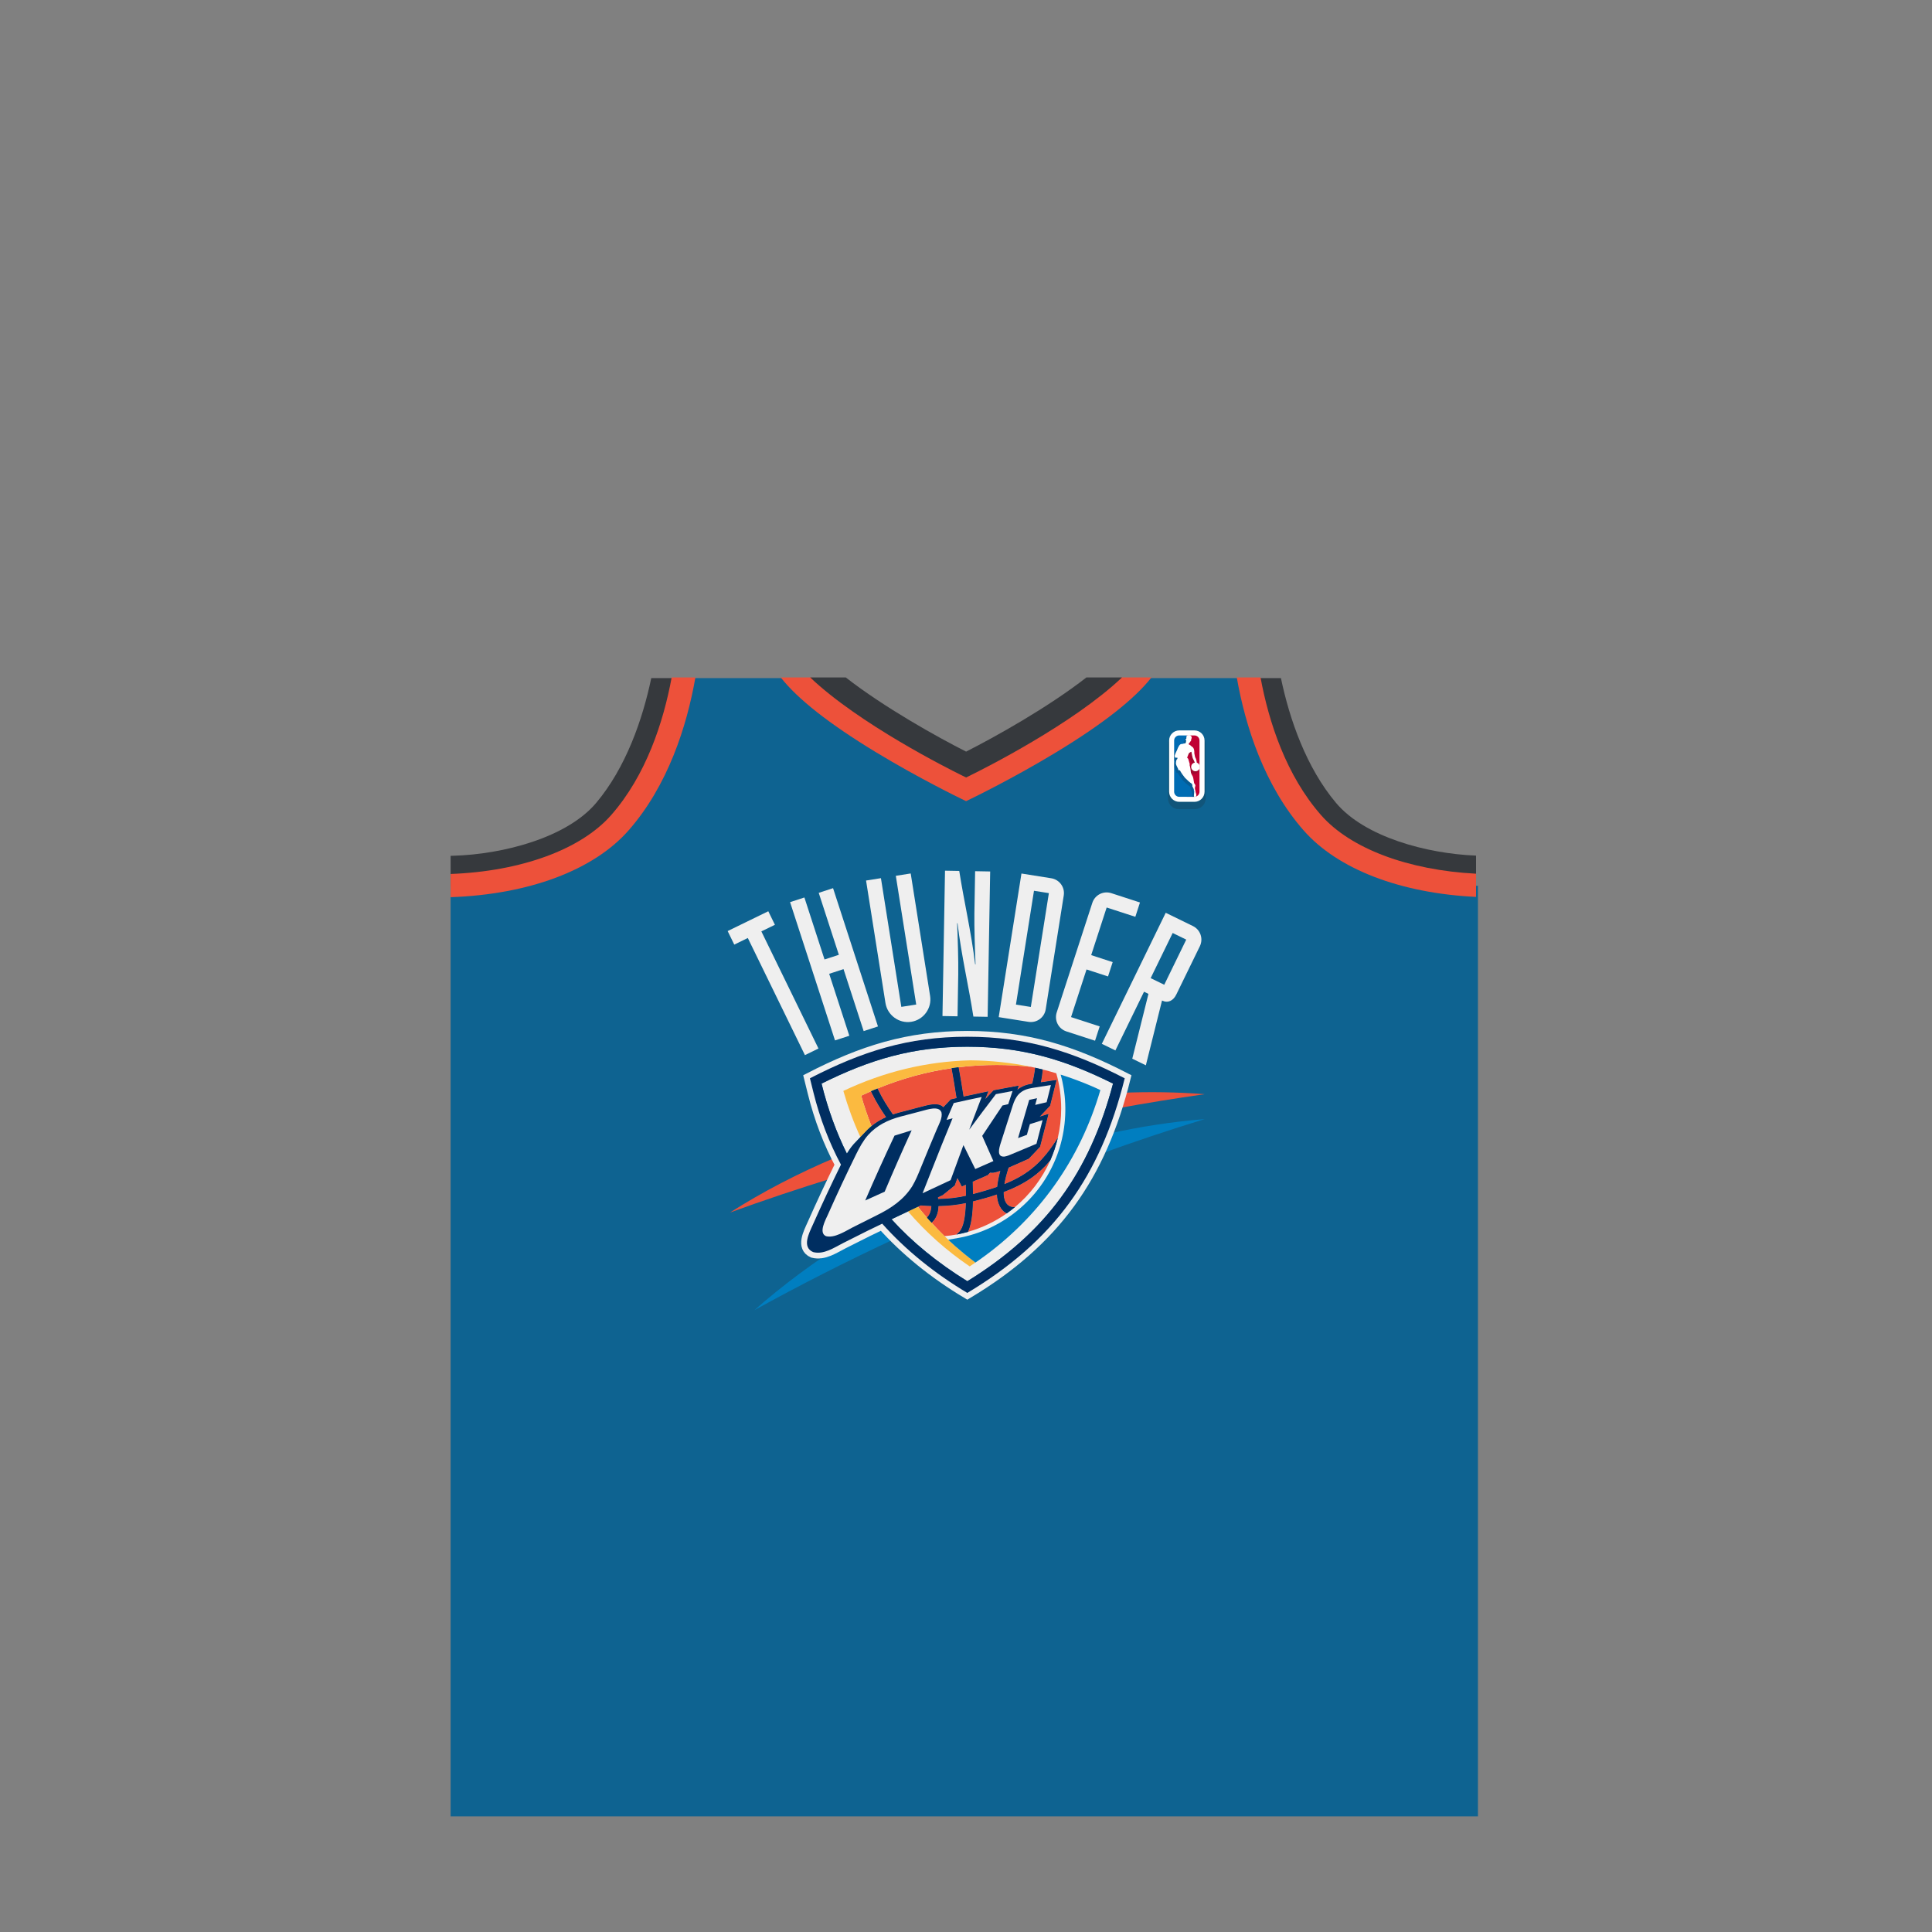 <?xml version="1.0" encoding="utf-8"?>
<!-- Generator: Adobe Illustrator 16.0.0, SVG Export Plug-In . SVG Version: 6.00 Build 0)  -->
<!DOCTYPE svg PUBLIC "-//W3C//DTD SVG 1.1//EN" "http://www.w3.org/Graphics/SVG/1.1/DTD/svg11.dtd">
<svg version="1.1" id="content" xmlns="http://www.w3.org/2000/svg" xmlns:xlink="http://www.w3.org/1999/xlink" x="0px" y="0px"
	 width="500px" height="500px" viewBox="0 0 500 500" enable-background="new 0 0 500 500" xml:space="preserve">
<rect x="0" y="0" width="500" height="500" fill="#808080" stroke="none"/>
<rect id="position" x="0.5" y="0.5" display="none" fill="none" stroke="#000000" width="499" height="499"/>
<g>
	<path fill="#0E6391" d="M322.959,175.489h-30.542C286.766,189.592,250.026,204,250.026,204s-36.738-14.408-42.391-28.511h-30.542
		c-3.507,23.43-16.508,53.761-60.344,53.761c-0.046,0-0.088,0-0.133,0v240.83h133.41h132.466V229.25c-0.045,0,0.854,0,0.811,0
		C339.467,229.25,326.466,198.919,322.959,175.489z"/>
	<path fill="#007EC0" d="M286.502,293.475c8.633-1.926,17.094-3.201,25.264-3.854c-9.055,2.775-18.273,5.854-27.613,9.232
		C284.984,297.111,285.768,295.316,286.502,293.475z"/>
	<path fill="#ED513A" d="M290.084,282.826c7.461-0.318,14.715-0.194,21.682,0.35c-7.504,1.061-15.146,2.297-22.898,3.709
		C289.289,285.559,289.699,284.202,290.084,282.826z"/>
	<path fill="#007EC0" d="M195.224,339.078c7.226-6.38,15.367-12.448,24.29-18.046c1.674-0.847,3.356-1.688,5.038-2.521
		c0.694-0.348,2.061-1.006,3.764-1.822c1.15,1.287,2.341,2.541,3.576,3.764C219.084,326.424,206.824,332.663,195.224,339.078z"/>
	<path fill="#ED513A" d="M188.922,313.803c8.378-5.332,17.661-10.18,27.685-14.4c0.334,0.678,0.676,1.349,1.032,2.007
		c-0.543,1.1-1.079,2.2-1.611,3.307C206.709,307.59,197.662,310.624,188.922,313.803z"/>
	<path fill="none" stroke="#EFEFEF" stroke-width="3" stroke-miterlimit="10" d="M209.61,279.062
		c13.526-6.967,25.401-10.756,40.731-10.756c15.333,0,27.21,3.793,40.737,10.756c-6.285,25.322-18.287,42.09-40.737,55.545
		c-8.465-5.078-15.87-11.019-22.024-17.918c-1.704,0.816-3.07,1.477-3.764,1.82c-2.119,1.053-4.234,2.112-6.346,3.188
		c-2.381,1.208-5.016,3.054-7.77,2.34c-2.99-1.304-1.021-4.945-0.1-7.024c2.333-5.244,4.762-10.449,7.301-15.605
		c-3.055-5.721-5.443-11.936-7.117-18.676L209.61,279.062z"/>
	<path opacity="0.2" fill="#212121" enable-background="new    " d="M305.061,209.412c-1.539,0-2.791-1.252-2.791-2.792v-14.099
		c0-1.54,1.252-2.792,2.791-2.792h4.184c1.539,0,2.792,1.252,2.792,2.793v14.098c0,1.54-1.253,2.792-2.792,2.792H305.061z"/>
	<path fill="#FFFFFF" d="M305.188,207.513c-1.443,0-2.621-1.176-2.621-2.623v-13.239c0-1.446,1.178-2.623,2.621-2.623h3.93
		c1.443,0,2.621,1.176,2.621,2.623v13.239c0,1.446-1.178,2.623-2.621,2.623H305.188z"/>
	<path fill="#C00033" d="M307.151,206.213h1.964c0.729,0,1.319-0.592,1.319-1.323v-13.239c0-0.73-0.592-1.323-1.319-1.323h-1.964"/>
	<path fill="#006CB3" d="M309.332,206.213c0,0-0.036-0.939-0.431-3.272l-1.75-1.812v-10.8h-1.964c-0.729,0-1.321,0.592-1.321,1.323
		v13.239c0,0.731,0.592,1.323,1.321,1.323h1.964L309.332,206.213L309.332,206.213z"/>
	<path opacity="0.2" fill="#212121" enable-background="new    " d="M309.679,198.18c-0.05-0.058,0.049-0.09-0.289-0.167
		c-0.062-0.035-0.11-0.529-0.11-0.529c-0.052-0.317-0.163-0.536-0.332-0.872c-0.085-0.173-0.125-0.71-0.216-0.984
		c0.051-1.255-0.353-1.62-0.678-1.824c-0.123-0.079-0.185-0.137-0.307-0.208l-0.004-0.058c-0.095-0.09-0.286-0.187-0.443-0.257
		c-0.049-0.049-0.023-0.156,0.008-0.196c0.106-0.016,0.248-0.254,0.365-0.5c0.092,0.005,0.122-0.084,0.151-0.135
		c0.099-0.157,0.204-0.294,0.065-0.384c0.311-0.552,0.111-0.924-0.057-0.938c-0.067-0.139-0.185-0.225-0.392-0.298l-0.425-0.001
		c-0.438,0.168-0.501,0.36-0.518,0.969c-0.074,0.008-0.231-0.062-0.178,0.309c0,0,0.027,0.247,0.128,0.204
		c-0.097,0.652,0.017,0.703-0.661,0.732l-0.032,0.048c-0.675,0.065-0.888-0.02-1.456,1.138c0,0-0.147,0.358-0.19,0.507
		c-0.059,0.122-0.149,0.309-0.246,0.51v1.598c0.084,0.004,0.187,0.005,0.332,0.001v0.174c0,0-0.203,0.175-0.244,0.282
		c-0.021,0.048-0.057,0.188-0.088,0.344v0.883c0.143,0.506,0.505,0.968,0.635,1.498l0.352,0.049c0.199,0.45,1.062,1.672,1.236,1.833
		c0.041,0.113,0.26,0.253,0.388,0.393c0.105,0.1,0.729,0.782,1.459,1.201c-0.004,0,0.118,0.244,0.18,0.44
		c-0.243,0.195,0.225,0.552,0.367,1.142c0.011,0.077-0.136,0.159,0.08,0.352c-0.005,0.309-0.041,0.563-0.064,0.779h0.62h0.117
		c-0.047-0.228-0.14-0.452-0.188-0.624c-0.008-0.022,0.01-0.052,0.021-0.071c0.029-0.056-0.032-0.182-0.032-0.182
		c-0.069-0.063-0.09-0.398-0.129-0.548c-0.062-0.254,0.109-0.689,0.109-0.838c0-0.146-0.109-0.349-0.314-0.609
		c-0.05-0.056-0.195-1.323-0.327-1.644c-0.187-0.442-0.242-0.373-0.455-0.898c-0.171-0.373-0.039-0.92-0.419-2.192
		c0.004,0.005,0.086-0.08,0.086-0.08s-0.302-1.102-0.4-1.404c-0.1-0.301-0.271-0.323-0.271-0.323s0.001-0.123,0.008-0.155
		c0.015-0.049,0.368-0.969,0.397-0.998c0-0.022,0.51-0.366,0.52-0.317c0.042,0.226,0.24,1.37,0.323,1.553
		c0.087,0.185,0.38,0.746,0.519,1.094c-0.527,0.127-0.92,0.603-0.92,1.17c0,0.663,0.537,1.202,1.204,1.202
		c0.507,0,0.943-0.314,1.118-0.758l0.001-0.884c-0.038-0.097-0.089-0.192-0.155-0.282
		C309.926,198.244,309.731,198.248,309.679,198.18z"/>
	<path fill="#FFFFFF" d="M309.186,206.296c-0.236-0.14-0.225-0.344-0.167-0.816c0.024-0.201,0.055-0.436,0.06-0.71
		c-0.144-0.164-0.124-0.205-0.104-0.257l0.01-0.02l0.014-0.086c-0.065-0.271-0.19-0.488-0.29-0.662
		c-0.141-0.246-0.188-0.345-0.108-0.408c-0.019-0.233-0.098-0.407-0.135-0.489c-0.677-0.44-1.222-0.994-1.427-1.202
		c-0.117-0.122-0.184-0.178-0.244-0.231c-0.082-0.071-0.175-0.151-0.193-0.201c-0.18-0.177-1.041-1.395-1.238-1.839l-0.412-0.096
		c-0.004-0.226-0.143-0.491-0.276-0.748c-0.18-0.342-0.35-0.666-0.356-1.021c-0.006-0.228,0.107-0.748,0.149-0.847
		c0.023-0.062,0.146-0.185,0.224-0.251l0.028-0.235v-0.083l-0.286,0.006c-0.313,0-0.317-0.02-0.339-0.118
		c-0.01-0.048-0.022-0.114-0.058-0.191c-0.059-0.128-0.044-0.167-0.018-0.246c0.11-0.441,0.359-0.945,0.523-1.278l0.081-0.165
		c0.047-0.158,0.19-0.511,0.19-0.511c0.498-1.015,0.696-1.031,1.229-1.075l0.2-0.018l0.054-0.079c0.032,0,0.062,0,0.091,0
		c0.461,0,0.502-0.079,0.554-0.516l0.052-0.391l-0.131,0.057c0.012-0.011-0.012-0.081-0.02-0.141
		c-0.022-0.172,0.004-0.21,0.007-0.214l0.17-0.013l0.002-0.07c0.019-0.617,0.089-0.751,0.468-0.896l0.395,0.006
		c0.163,0.062,0.265,0.137,0.319,0.253c0.089,0.046,0.129,0.071,0.162,0.134c0.07,0.135,0.083,0.398-0.104,0.73l-0.037,0.065
		l0.062,0.041c0.047,0.031,0.044,0.063-0.065,0.234l-0.102,0.139c-0.288,0.481-0.384,0.5-0.385,0.5
		c-0.106,0.096-0.138,0.248-0.055,0.331c0.229,0.107,0.376,0.193,0.445,0.259c0.086,0.107,0.134,0.143,0.185,0.179l0.14,0.095
		c0.343,0.215,0.686,0.592,0.639,1.753c0.046,0.155,0.076,0.338,0.106,0.515c0.034,0.218,0.065,0.406,0.115,0.507
		c0.176,0.344,0.278,0.553,0.325,0.849c0.053,0.532,0.12,0.569,0.152,0.587c0.198,0.048,0.229,0.072,0.231,0.076
		c0.062,0.108,0.105,0.128,0.149,0.147c0.08,0.036,0.112,0.056,0.112,0.119c0.075,0.127,0.124,0.216,0.161,0.311l-0.009,0.855
		c-0.159,0.394-0.579,0.678-1.036,0.678c-0.62,0-1.124-0.503-1.124-1.122c0-0.522,0.353-0.971,0.856-1.093l0.09-0.021l-0.033-0.086
		c-0.102-0.253-0.282-0.619-0.408-0.873l-0.111-0.226c-0.067-0.148-0.229-1.054-0.292-1.395l-0.037-0.205l-0.074-0.005
		c-0.022,0-0.067,0-0.323,0.167c-0.269,0.174-0.269,0.195-0.269,0.236l0,0c-0.031,0-0.392,0.966-0.395,0.975
		c-0.011,0.042-0.013,0.177-0.013,0.177l-0.001,0.072l0.071,0.008c0.003,0,0.126,0.026,0.206,0.268c0.099,0.301,0.399,1.4,0.399,1.4
		h-0.107l0.022,0.082c0.218,0.729,0.266,1.217,0.3,1.573c0.024,0.267,0.045,0.46,0.123,0.629c0.111,0.282,0.185,0.396,0.254,0.507
		c0.058,0.094,0.115,0.187,0.199,0.389c0.072,0.18,0.156,0.705,0.22,1.088c0.075,0.472,0.091,0.542,0.121,0.578
		c0.195,0.249,0.297,0.437,0.297,0.557c0,0.042-0.021,0.13-0.044,0.223c-0.049,0.201-0.11,0.45-0.065,0.634
		c0.016,0.05,0.024,0.12,0.035,0.193c0.032,0.208,0.056,0.338,0.118,0.395c0.003,0.018,0.019,0.072,0.015,0.089l-0.017,0.031
		l-0.007,0.1c0.017,0.058,0.04,0.127,0.063,0.201c0.134,0.385,0.297,0.862-0.13,1.132L309.186,206.296z"/>
	<path fill="#36393D" d="M154.278,207.802c-7.583,8.998-24.105,13.308-36.979,13.665l-0.682,0.023v7.987
		c15.218-0.224,34.369-5.354,43.778-16.52c9.1-10.798,13.984-25.273,16.338-37.468h-8.186
		C166.31,186.193,161.979,198.664,154.278,207.802z"/>
	<path fill="#ED513A" d="M173.829,175.318c-2.132,11.535-6.63,25.368-15.686,35.657c-7.805,8.87-23.31,14.538-41.526,15.209v6.007
		c20.221-0.701,36.991-6.98,46.03-17.252c10.165-11.551,15.101-26.923,17.325-39.621H173.829z"/>
	<path fill="#36393D" d="M382,221.432c-12.759-0.499-28.788-4.805-36.225-13.63c-7.701-9.138-12.033-21.609-14.271-32.312h-8.186
		c2.354,12.195,7.235,26.669,16.338,37.468c9.115,10.817,27.374,15.969,42.342,16.484L382,221.432L382,221.432z"/>
	<path fill="#ED513A" d="M382,226.113c-17.591-0.911-32.491-6.502-40.09-15.138c-9.058-10.29-13.554-24.123-15.688-35.657h-6.144
		c2.224,12.698,7.159,28.07,17.325,39.621c8.82,10.026,25.02,16.237,44.594,17.18L382,226.113L382,226.113z"/>
	<path opacity="0.2" fill="#212121" enable-background="new    " d="M228.316,322.217c0.68,0.764,1.381,1.508,2.091,2.247
		C229.697,323.725,228.997,322.979,228.316,322.217z"/>
	<path fill="#EFEFEF" d="M270.629,261.21l4.668-29.458c0.342-2.135-1.109-4.125-3.246-4.46l-7.699-1.224l-5.885,37.163l7.701,1.22
		C268.301,264.79,270.295,263.346,270.629,261.21z M267.594,230.533l3.854,0.608l-4.671,29.458l-3.851-0.61L267.594,230.533z"/>
	<path fill="#EFEFEF" d="M288.664,271.852l7.41-15.197l1.143,0.562l-4.186,16.771l3.514,1.712l4.186-16.765
		c1.539,0.75,2.904,0.062,3.693-1.552l6.096-12.496c0.949-1.948,0.146-4.279-1.807-5.231l-7.025-3.428l-16.539,33.914
		L288.664,271.852z M303.488,241.458l3.51,1.714l-5.693,11.682l-3.516-1.715L303.488,241.458z"/>
	<path fill="#EFEFEF" d="M275.982,266.93l7.414,2.409l1.205-3.709l-7.416-2.407l4.008-12.33l5.562,1.81l1.207-3.708l-5.563-1.809
		l4.004-12.324l7.421,2.407l1.2-3.707l-7.414-2.412c-2.058-0.668-4.245,0.45-4.916,2.505l-9.219,28.366
		C272.811,264.068,273.926,266.264,275.982,266.93z"/>
	<path fill="#EFEFEF" d="M247.994,252.113c0.06-3.321-0.14-10.021-0.296-13.181l0.106,0.001c1.01,8.398,2.877,16.231,4.108,24.157
		l3.688,0.065l0.656-37.619l-3.896-0.071l-0.188,10.909c-0.057,3.319,0.143,10.018,0.297,13.181l-0.105-0.001
		c-1.01-8.398-2.879-16.229-4.111-24.158l-3.685-0.066l-0.658,37.62l3.899,0.067L247.994,252.113z"/>
	<polygon fill="#EFEFEF" points="193.533,242.752 208.316,273.064 211.82,271.355 197.038,241.043 200.546,239.334 198.834,235.83 
		188.317,240.957 190.027,244.464 	"/>
	<path fill="#EFEFEF" d="M235.844,264.441c3.179-0.506,5.37-3.521,4.866-6.694l-5.019-31.695l-3.853,0.61l5.277,33.312l-3.853,0.604
		l-5.277-33.308l-3.85,0.609l5.022,31.694C229.66,262.751,232.673,264.943,235.844,264.441z"/>
	<polygon fill="#EFEFEF" points="219.804,268.052 214.593,252.018 218.304,250.812 223.514,266.848 227.217,265.643 
		215.594,229.858 211.884,231.064 217.095,247.102 213.387,248.308 208.177,232.268 204.471,233.474 216.097,269.257 	"/>
	<path fill="#EFEFEF" d="M228.316,316.689c0.68,0.763,1.381,1.508,2.091,2.246C229.697,318.197,228.997,317.451,228.316,316.689z
		 M285.544,295.771c-0.082,0.188-0.162,0.383-0.245,0.571C285.382,296.154,285.462,295.961,285.544,295.771z"/>
	<path fill="#EFEFEF" d="M242.729,309.859l1.224-0.564l3.129-2.52l0.697-1.926c0.454,0.922,0.696,1.282,1.146,2.196l1.029-0.456
		c0.035,0.998,0.054,1.959,0.054,2.883c-2.257,0.521-4.702,0.787-7.221,0.836L242.729,309.859z M251.73,305.809
		c1.297-0.572,2.592-1.14,3.891-1.703l0.607-0.642c0.256,0.04,0.551,0.047,0.885,0.021c0.506-0.08,1.117-0.258,1.791-0.49
		c-0.438,1.591-0.697,2.974-0.822,4.169c-1.844,0.649-3.92,1.265-6.277,1.866C251.797,307.995,251.77,306.919,251.73,305.809z
		 M250.341,270.893c14.132,0.002,25.21,3.311,37.714,9.539c-6.119,23.066-17.316,38.562-37.706,51.146
		c-7.662-4.74-14.173-10.026-19.619-16.041c2.421-1.156,5.151-2.451,7.55-3.583c0.97,0.087,1.896,0.137,2.768,0.155
		c-0.053,1.33-0.478,2.31-1.146,3.006c0.388,0.447,0.789,0.892,1.186,1.328c1.056-0.943,1.734-2.338,1.789-4.322
		c2.485-0.045,4.879-0.299,7.099-0.773c-0.122,3.641-0.63,6.314-1.664,7.373c-0.039,0.034-0.064,0.064-0.073,0.092
		c-0.26,0.281-0.489,0.506-0.689,0.681c0.997-0.185,1.983-0.415,2.948-0.687c1.25-2.584,1.266-7.105,1.286-7.891
		c2.309-0.58,4.37-1.173,6.229-1.8c0.068,2.124,0.922,4.149,2.537,4.897c0.73-0.515,1.439-1.062,2.131-1.631
		c-0.41,0.059-2.982,0.242-2.945-3.885c5.43-2.053,8.965-4.518,12.074-8.193c0.82-1.856,1.479-3.802,1.947-5.816
		c-3.717,5.861-7.146,9.295-13.836,11.981c0.193-1.187,0.539-2.602,1.092-4.296c1.945-0.816,3.982-1.793,5.211-2.302l2.928-3.073
		c0.734-2.836,1.467-5.68,2.197-8.516l-2.285,0.713l2.686-2.827c0.564-2.228,1.119-4.453,1.676-6.677
		c-1.35,0.197-2.699,0.398-4.049,0.611c0.229-1.109,0.393-2.215,0.477-3.312c-0.652-0.165-1.303-0.323-1.955-0.467
		c-0.139,1.23-0.379,2.603-0.75,4.131l-0.182,0.027c-1.266,0.211-2.562,0.625-3.684,1.576l0.357-1.096
		c-2.162,0.389-4.328,0.789-6.492,1.21L255,284.436l0.066-0.185l0.705-1.81c-2.141,0.438-4.277,0.889-6.412,1.354
		c-0.443-2.881-0.89-5.484-1.278-7.595c-0.606,0.071-1.209,0.151-1.812,0.239c0.392,2.138,0.852,4.803,1.299,7.75l-1.51,0.342
		l-1.924,2.023c-1.344-1.422-4.08-0.523-5.8-0.091c-1.87,0.472-3.735,0.966-5.598,1.464c-0.559,0.154-1.111,0.321-1.653,0.51
		c-1.401-2.017-2.71-4.092-3.787-6.33l-0.202-0.408c-0.562,0.229-1.124,0.468-1.686,0.709l0.239,0.494
		c1.059,2.188,2.327,4.232,3.698,6.216c-2.009,0.896-3.87,2.133-5.474,3.907c0,0-2.612,2.736-2.923,3.074
		c-0.676,0.775-1.26,1.604-1.778,2.451c-2.743-5.521-4.92-11.533-6.555-18.117C225.127,274.201,236.209,270.893,250.341,270.893z"/>
	<path fill="#ED513A" d="M242.729,309.859l1.224-0.564l3.129-2.52l0.697-1.926c0.454,0.922,0.696,1.282,1.146,2.196l1.029-0.456
		c0.035,0.998,0.054,1.959,0.054,2.883c-2.257,0.521-4.702,0.787-7.221,0.836L242.729,309.859z M251.73,305.809
		c1.297-0.572,2.592-1.14,3.891-1.703l0.607-0.642c0.256,0.04,0.551,0.047,0.885,0.021c0.506-0.08,1.117-0.258,1.791-0.49
		c-0.438,1.591-0.697,2.974-0.822,4.169c-1.844,0.649-3.92,1.265-6.277,1.866C251.797,307.995,251.77,306.919,251.73,305.809z
		 M227.095,281.702c6.23-2.558,12.601-4.312,19.174-5.259c0.392,2.137,0.852,4.802,1.299,7.75l-1.51,0.341l-1.924,2.024
		c-1.344-1.424-4.08-0.524-5.8-0.092c-1.87,0.473-3.735,0.967-5.598,1.465c-0.559,0.153-1.111,0.32-1.653,0.51
		c-1.401-2.018-2.71-4.092-3.787-6.33L227.095,281.702z M225.541,291.439c-1.011-2.563-1.901-5.194-2.67-7.881
		c0.841-0.396,1.688-0.779,2.538-1.147l0.239,0.495c1.059,2.187,2.327,4.232,3.698,6.215
		C228.002,289.721,226.721,290.475,225.541,291.439z M239.903,315.115c-0.803-0.922-1.587-1.862-2.346-2.819l0.724-0.342
		c0.97,0.087,1.896,0.137,2.768,0.155C240.995,313.439,240.571,314.419,239.903,315.115z M247.549,319.491
		c-1.018,0.19-2.053,0.332-3.105,0.426c-1.153-1.125-2.274-2.283-3.355-3.474c1.056-0.943,1.734-2.338,1.789-4.322
		c2.485-0.045,4.879-0.299,7.099-0.773c-0.122,3.641-0.63,6.314-1.664,7.373c-0.039,0.034-0.064,0.064-0.073,0.092
		C247.979,319.094,247.75,319.316,247.549,319.491z M260.551,314.014c-3.016,2.127-6.408,3.764-10.053,4.793
		c1.25-2.584,1.266-7.105,1.286-7.891c2.309-0.58,4.37-1.173,6.229-1.8C258.082,311.24,258.934,313.268,260.551,314.014z
		 M271.809,300.307c-2.084,4.701-5.229,8.83-9.129,12.078c-0.41,0.059-2.98,0.242-2.945-3.885
		C265.164,306.448,268.699,303.984,271.809,300.307z M257.957,275.613c2.99,0,5.936,0.156,8.836,0.471
		c2.215,0.464,4.4,1.021,6.568,1.68c0.83,2.899,1.273,5.961,1.273,9.125c0,2.615-0.303,5.16-0.879,7.603
		c-3.717,5.858-7.146,9.294-13.836,11.981c0.191-1.188,0.539-2.603,1.09-4.297c1.947-0.816,3.984-1.793,5.213-2.302l2.928-3.073
		c0.732-2.836,1.467-5.68,2.197-8.516l-2.285,0.713l2.686-2.827c0.564-2.226,1.119-4.453,1.676-6.677
		c-1.35,0.199-2.699,0.4-4.049,0.611c0.229-1.109,0.393-2.213,0.477-3.312c-0.654-0.165-1.303-0.322-1.955-0.467
		c-0.139,1.232-0.379,2.602-0.75,4.131l-0.182,0.027c-1.266,0.211-2.562,0.627-3.684,1.578l0.357-1.098
		c-2.162,0.391-4.328,0.789-6.492,1.21l-2.148,2.261l0.066-0.185l0.705-1.81c-2.141,0.438-4.277,0.889-6.412,1.354
		c-0.443-2.881-0.89-5.483-1.278-7.595C251.32,275.811,254.609,275.613,257.957,275.613z"/>
	<path fill="#FBBA40" d="M222.674,294.292c-1.762-3.837-3.236-7.835-4.417-11.966c10.473-4.938,21.311-7.604,32.817-7.916
		c5.383,0.046,10.607,0.607,15.719,1.674c-2.9-0.314-5.846-0.471-8.836-0.471c-3.348,0-6.637,0.195-9.876,0.59
		c-0.606,0.072-1.209,0.152-1.812,0.24c-6.573,0.945-12.945,2.701-19.174,5.259c-0.562,0.229-1.125,0.468-1.686,0.709
		c-0.85,0.368-1.693,0.753-2.538,1.147c0.769,2.687,1.659,5.315,2.67,7.881c-0.576,0.478-1.137,1.006-1.668,1.59L222.674,294.292z
		 M250.957,327.74c-6.004-4.069-11.355-8.852-15.977-14.227l2.577-1.22c0.759,0.957,1.542,1.896,2.346,2.817
		c0.388,0.449,0.789,0.894,1.186,1.33c3.423,3.762,7.216,7.209,11.351,10.306C251.951,327.084,251.457,327.414,250.957,327.74z"/>
	<path fill="#002E61" d="M242.729,309.859l0.058,0.449c2.519-0.049,4.964-0.315,7.221-0.836c0-0.924-0.019-1.885-0.054-2.883
		l-1.029,0.456c-0.45-0.914-0.692-1.274-1.146-2.196l-0.697,1.926l-3.129,2.52L242.729,309.859z M251.73,305.809
		c0.039,1.11,0.064,2.188,0.074,3.221c2.355-0.604,4.434-1.217,6.275-1.866c0.125-1.195,0.385-2.578,0.82-4.169
		c-0.674,0.232-1.283,0.41-1.791,0.49c-0.334,0.026-0.629,0.021-0.885-0.021l-0.605,0.642
		C254.322,304.669,253.027,305.236,251.73,305.809z M250.341,270.893c-14.131,0-25.214,3.311-37.724,9.545
		c1.634,6.584,3.812,12.6,6.555,18.119c0.518-0.848,1.102-1.677,1.778-2.453c0.311-0.338,2.923-3.074,2.923-3.074
		c1.604-1.773,3.465-3.014,5.474-3.906c-1.372-1.98-2.639-4.028-3.698-6.215l-0.239-0.495c0.562-0.241,1.124-0.479,1.686-0.709
		l0.202,0.409c1.077,2.236,2.386,4.312,3.787,6.328c0.542-0.188,1.094-0.354,1.653-0.508c1.863-0.5,3.728-0.992,5.598-1.465
		c1.72-0.435,4.456-1.332,5.8,0.092l1.924-2.024l1.51-0.341c-0.448-2.948-0.907-5.613-1.299-7.752
		c0.603-0.086,1.206-0.166,1.812-0.238c0.389,2.107,0.835,4.714,1.278,7.595c2.133-0.466,4.271-0.915,6.411-1.354l-0.705,1.81
		L255,284.438l2.148-2.26c2.164-0.421,4.33-0.82,6.492-1.21l-0.357,1.097c1.121-0.951,2.418-1.365,3.684-1.578l0.182-0.026
		c0.371-1.528,0.611-2.897,0.75-4.131c0.652,0.146,1.303,0.302,1.955,0.467c-0.084,1.101-0.248,2.203-0.477,3.312
		c1.35-0.211,2.699-0.412,4.049-0.61c-0.557,2.226-1.111,4.45-1.676,6.677L269.064,289l2.285-0.713
		c-0.73,2.836-1.464,5.68-2.197,8.516l-2.928,3.073c-1.229,0.509-3.266,1.483-5.211,2.302c-0.553,1.694-0.896,3.109-1.092,4.297
		c6.688-2.688,10.119-6.123,13.836-11.981c-0.471,2.016-1.127,3.959-1.947,5.815c-3.109,3.678-6.646,6.144-12.074,8.193
		c-0.037,4.127,2.535,3.941,2.945,3.885c-0.689,0.569-1.398,1.116-2.13,1.629c-1.616-0.746-2.47-2.771-2.538-4.896
		c-1.857,0.627-3.921,1.22-6.229,1.8c-0.021,0.783-0.035,5.309-1.286,7.893c-0.965,0.27-1.951,0.502-2.948,0.685
		c0.201-0.175,0.429-0.397,0.689-0.679c0.009-0.027,0.034-0.06,0.073-0.092c1.033-1.061,1.542-3.733,1.664-7.375
		c-2.22,0.477-4.614,0.729-7.099,0.773c-0.054,1.984-0.733,3.379-1.789,4.322c-0.397-0.438-0.798-0.881-1.186-1.328
		c0.668-0.696,1.092-1.676,1.146-3.006c-0.871-0.021-1.798-0.068-2.768-0.155c-2.399,1.132-5.129,2.427-7.55,3.583
		c5.446,6.016,11.957,11.301,19.619,16.041c20.389-12.586,31.586-28.08,37.706-51.146
		C275.551,274.201,264.473,270.895,250.341,270.893z M209.61,279.062c13.526-6.967,25.401-10.756,40.731-10.756
		c15.333,0,27.21,3.793,40.737,10.756c-6.285,25.322-18.287,42.09-40.737,55.545c-8.465-5.078-15.87-11.019-22.024-17.918
		c-1.704,0.816-3.07,1.477-3.764,1.82c-2.119,1.053-4.234,2.112-6.346,3.188c-2.381,1.208-5.016,3.054-7.77,2.34
		c-2.99-1.304-1.021-4.945-0.1-7.024c2.333-5.244,4.762-10.449,7.301-15.605c-3.055-5.721-5.443-11.936-7.117-18.676L209.61,279.062
		z"/>
	<path fill="#EFEFEF" d="M267.084,281.57c-1.299,0.213-2.469,0.629-3.438,1.604c-0.795,0.854-1.215,1.877-1.562,2.96
		c-1.039,3.244-2.078,6.49-3.117,9.74c-0.406,1.284-1.072,3.621,0.988,3.446c0.699-0.113,1.365-0.407,2.021-0.688
		c2.078-0.887,4.168-1.759,6.26-2.622c0.531-2.042,1.059-4.077,1.582-6.12c-1.102,0.344-2.197,0.688-3.287,1.041
		c-0.264,0.922-0.518,1.846-0.777,2.766c-0.762,0.275-1.527,0.557-2.285,0.837c0.967-3.294,1.928-6.585,2.887-9.882
		c0.678-0.146,1.354-0.287,2.029-0.433c-0.162,0.576-0.322,1.155-0.479,1.734c0.982-0.236,1.973-0.472,2.955-0.696
		c0.379-1.482,0.75-2.969,1.119-4.454C270.348,281.047,268.719,281.303,267.084,281.57z M257.734,283.168
		c-2.334,3.047-4.631,6.114-6.902,9.198c1.059-2.822,2.129-5.644,3.221-8.458c-2.418,0.494-4.827,1.021-7.228,1.564
		c-0.626,1.451-1.244,2.907-1.86,4.366c0.523-0.144,1.041-0.287,1.559-0.429c-1.892,4.579-3.737,9.176-5.545,13.787
		c-0.743,1.869-1.479,3.74-2.215,5.615c2.411-1.142,4.83-2.271,7.25-3.387c1.095-3.025,2.206-6.048,3.325-9.072
		c1.025,2.062,2.048,4.127,3.06,6.195c1.56-0.691,3.123-1.382,4.688-2.064c-0.953-2.176-1.916-4.348-2.894-6.514
		c1.733-2.629,3.479-5.252,5.244-7.863c0.5-0.115,0.996-0.232,1.494-0.351c0.373-1.133,0.741-2.269,1.114-3.401
		C260.609,282.621,259.176,282.891,257.734,283.168z M228.953,308.406c-1.683,0.754-3.358,1.512-5.037,2.277
		c2.431-5.635,4.957-11.23,7.585-16.783c1.475-0.467,2.958-0.928,4.435-1.377C233.525,297.788,231.2,303.083,228.953,308.406z
		 M232.975,288.99c-3.186,0.863-6.026,2.229-8.298,4.742c-1.306,1.492-2.234,3.209-3.102,4.967
		c-2.543,5.166-4.981,10.383-7.317,15.646c-0.609,1.367-2.481,4.709-0.49,5.573c2.202,0.572,4.961-1.28,6.903-2.271
		c2.113-1.078,4.237-2.141,6.358-3.193c3.617-1.791,6.858-3.967,9.057-7.464c0.878-1.484,1.531-3.063,2.169-4.648
		c1.387-3.399,2.79-6.796,4.227-10.177c0.541-1.27,1.473-2.869,1.175-4.254c-0.607-1.861-3.743-0.727-5.11-0.382
		C236.685,288.003,234.826,288.488,232.975,288.99z"/>
	<path fill="#007EC0" d="M275.861,278.555c0.992,0.327,1.92,0.655,2.848,1.008c2.314,0.86,4.365,1.738,6.064,2.551
		c-5.236,17.979-15.965,33.051-31.098,43.781l-1.236,0.856c-4.435-3.325-7.045-5.923-7.045-5.923l2.088-0.348
		c6.325-1.059,12.426-3.924,17.469-8.627c8.598-8.021,12.082-19.47,10.312-30.262c-0.041-0.244-0.088-0.488-0.135-0.732l-0.02-0.106
		l-0.021-0.108l-0.026-0.121l-0.022-0.116l-0.022-0.12l-0.021-0.117l-0.027-0.128l-0.023-0.125l-0.027-0.116l-0.021-0.099
		l-0.03-0.14l-0.032-0.129l-0.021-0.101l-0.021-0.095l-0.026-0.094c-0.095-0.391-0.181-0.721-0.271-1.033
		C274.955,278.258,275.412,278.406,275.861,278.555z"/>
	<path fill="#ED513A" d="M289.938,175.318c-9.949,9.49-30.101,20.513-39.912,25.345c-9.812-4.832-29.964-15.853-39.913-25.345
		h-8.058c4.325,5.541,12.526,12,24.521,19.285c11.294,6.858,22.042,12.049,22.149,12.101l1.301,0.626l1.301-0.626
		c0.106-0.052,10.854-5.242,22.149-12.101c11.993-7.284,20.194-13.744,24.521-19.285H289.938z"/>
	<path fill="#36393D" d="M281.169,175.318c-9.905,7.737-23.677,15.422-31.143,19.197c-7.466-3.774-21.24-11.458-31.146-19.197
		h-9.209c12.671,12.043,35.785,23.643,39.029,25.241l1.326,0.653l1.326-0.653c3.244-1.598,26.357-13.198,39.028-25.241H281.169z"/>
</g>
</svg>
